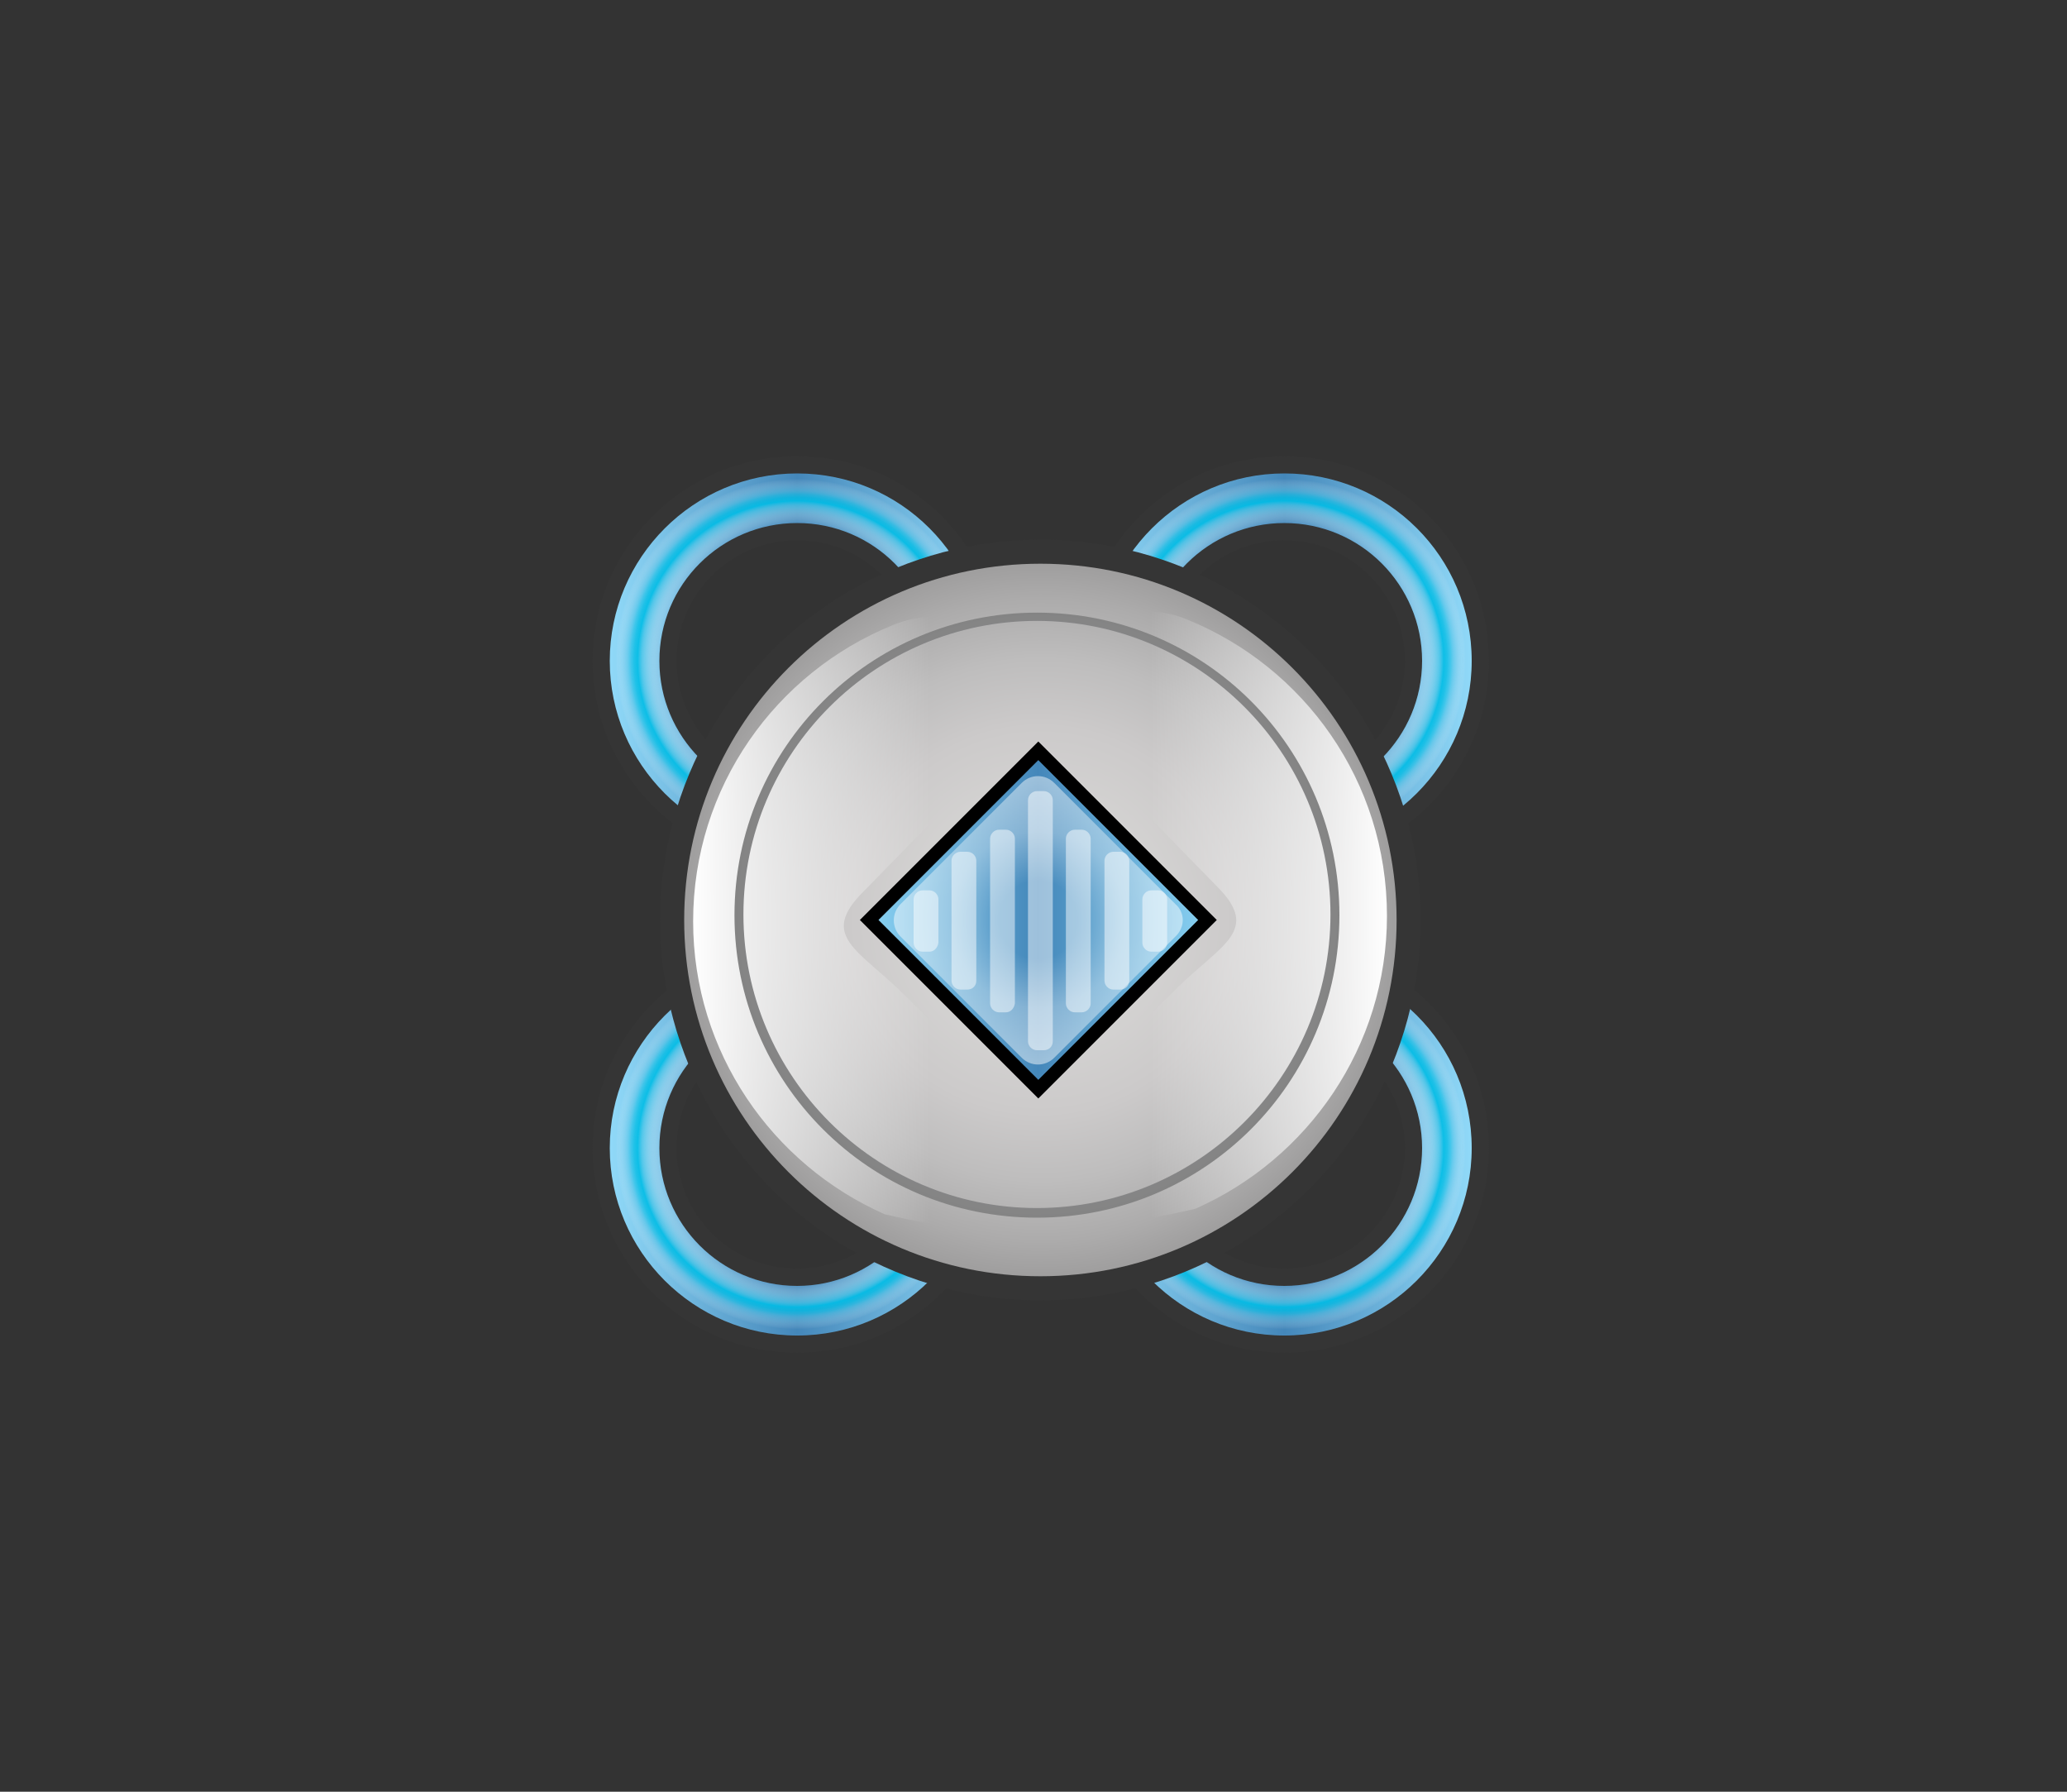 <?xml version="1.0" encoding="utf-8"?>
<!-- Generator: Adobe Illustrator 19.0.0, SVG Export Plug-In . SVG Version: 6.00 Build 0)  -->
<svg version="1.0" id="Calque_126" xmlns="http://www.w3.org/2000/svg" xmlns:xlink="http://www.w3.org/1999/xlink" x="0px" y="0px" width="300px" height="260px"
	 viewBox="0 0 300 260" style="enable-background:new 0 0 300 260;" xml:space="preserve">
<rect x="0" y="0" width="300" height="260" fill="#333333" stroke="none"/>
<style type="text/css">
	.st0{fill:none;stroke:#353535;stroke-width:5;stroke-miterlimit:10;}
	.st1{display:none;fill:none;stroke:#FFFFFF;stroke-width:2;stroke-miterlimit:10;}
	.st2{fill:url(#XMLID_2_);}
	.st3{fill:url(#XMLID_3_);}
	.st4{fill:url(#XMLID_4_);}
	.st5{fill:url(#XMLID_5_);}
	.st6{fill:url(#XMLID_6_);}
	.st7{fill:url(#XMLID_7_);}
	.st8{fill:url(#XMLID_8_);}
	.st9{fill:url(#XMLID_9_);}
	.st10{fill:none;stroke:#353535;stroke-width:7;stroke-miterlimit:10;}
	.st11{fill:url(#XMLID_10_);}
	.st12{opacity:0.5;fill:url(#XMLID_11_);}
	.st13{fill:url(#XMLID_12_);}
	.st14{fill:url(#XMLID_13_);}
	.st15{fill:url(#XMLID_14_);}
	.st16{fill:url(#XMLID_15_);}
	.st17{opacity:0.48;fill:#FFFFFF;}
	.st18{display:none;fill:url(#XMLID_16_);}
</style>
<g id="Calque_132">
	<g id="Calque_129">
		<path id="XMLID_735_" class="st0" d="M186.4,68.7c-15,0-27.2,12.2-27.2,27.2c0,15,12.2,27.2,27.2,27.2c15,0,27.2-12.2,27.2-27.2
			C213.6,80.8,201.4,68.7,186.4,68.7z M186.4,115.9c-11.1,0-20-9-20-20c0-11.1,9-20,20-20c11.1,0,20,9,20,20
			C206.4,106.9,197.5,115.9,186.4,115.9z"/>
		<path id="XMLID_317_" class="st1" d="M186.4,68.7c-15,0-27.2,12.2-27.2,27.2c0,15,12.2,27.2,27.2,27.2c15,0,27.2-12.2,27.2-27.2
			C213.6,80.8,201.4,68.7,186.4,68.7z M186.4,115.9c-11.1,0-20-9-20-20c0-11.1,9-20,20-20c11.1,0,20,9,20,20
			C206.4,106.9,197.5,115.9,186.4,115.9z"/>
		<linearGradient id="XMLID_2_" gradientUnits="userSpaceOnUse" x1="159.245" y1="95.822" x2="213.556" y2="95.822">
			<stop  offset="0" style="stop-color:#90D9F8"/>
			<stop  offset="0.5" style="stop-color:#4487BA"/>
			<stop  offset="1" style="stop-color:#90D9F8"/>
		</linearGradient>
		<path id="XMLID_736_" class="st2" d="M186.4,68.7c-15,0-27.2,12.2-27.2,27.2c0,15,12.2,27.2,27.2,27.2c15,0,27.2-12.2,27.2-27.2
			C213.6,80.8,201.4,68.7,186.4,68.7z M186.4,115.9c-11.1,0-20-9-20-20c0-11.1,9-20,20-20c11.1,0,20,9,20,20
			C206.4,106.9,197.5,115.9,186.4,115.9z"/>
		<radialGradient id="XMLID_3_" cx="186.401" cy="95.822" r="27.155" gradientUnits="userSpaceOnUse">
			<stop  offset="0.729" style="stop-color:#FFFFFF;stop-opacity:3.416718e-002"/>
			<stop  offset="0.78" style="stop-color:#A5DEF2;stop-opacity:0.396"/>
			<stop  offset="0.83" style="stop-color:#42C6E9;stop-opacity:0.741"/>
			<stop  offset="0.852" style="stop-color:#00BDE6;stop-opacity:0.9"/>
			<stop  offset="0.871" style="stop-color:#00BEE6;stop-opacity:0.759"/>
			<stop  offset="0.888" style="stop-color:#18C2E8;stop-opacity:0.627"/>
			<stop  offset="0.905" style="stop-color:#4CC7EA;stop-opacity:0.498"/>
			<stop  offset="0.922" style="stop-color:#73CFED;stop-opacity:0.371"/>
			<stop  offset="0.938" style="stop-color:#9CDBF1;stop-opacity:0.246"/>
			<stop  offset="0.954" style="stop-color:#C9EAF6;stop-opacity:0.123"/>
			<stop  offset="0.97" style="stop-color:#FEFFFF;stop-opacity:1.985490e-003"/>
			<stop  offset="0.97" style="stop-color:#FFFFFF;stop-opacity:9.124206e-004"/>
		</radialGradient>
		<path id="XMLID_726_" class="st3" d="M186.4,68.7c-15,0-27.2,12.2-27.2,27.2c0,15,12.2,27.2,27.2,27.2c15,0,27.2-12.2,27.2-27.2
			C213.6,80.8,201.4,68.7,186.4,68.7z M186.4,115.9c-11.1,0-20-9-20-20c0-11.1,9-20,20-20c11.1,0,20,9,20,20
			C206.4,106.9,197.5,115.9,186.4,115.9z"/>
	</g>
	<g id="Calque_129_-_copie_4">
		<path id="XMLID_825_" class="st0" d="M186.4,139.4c-15,0-27.2,12.2-27.2,27.2c0,15,12.2,27.2,27.2,27.2c15,0,27.2-12.2,27.2-27.2
			C213.6,151.5,201.4,139.4,186.4,139.4z M186.4,186.6c-11.1,0-20-9-20-20c0-11.1,9-20,20-20c11.1,0,20,9,20,20
			C206.4,177.6,197.5,186.6,186.4,186.6z"/>
		<path id="XMLID_596_" class="st1" d="M186.4,139.4c-15,0-27.2,12.2-27.2,27.2c0,15,12.2,27.2,27.2,27.2c15,0,27.2-12.2,27.2-27.2
			C213.6,151.5,201.4,139.4,186.4,139.4z M186.4,186.6c-11.1,0-20-9-20-20c0-11.1,9-20,20-20c11.1,0,20,9,20,20
			C206.4,177.6,197.5,186.6,186.4,186.6z"/>
		<linearGradient id="XMLID_4_" gradientUnits="userSpaceOnUse" x1="159.245" y1="166.54" x2="213.556" y2="166.54">
			<stop  offset="0" style="stop-color:#90D9F8"/>
			<stop  offset="0.5" style="stop-color:#4487BA"/>
			<stop  offset="1" style="stop-color:#90D9F8"/>
		</linearGradient>
		<path id="XMLID_364_" class="st4" d="M186.4,139.4c-15,0-27.2,12.2-27.2,27.2c0,15,12.2,27.2,27.2,27.2c15,0,27.2-12.2,27.2-27.2
			C213.6,151.5,201.4,139.4,186.4,139.4z M186.4,186.6c-11.1,0-20-9-20-20c0-11.1,9-20,20-20c11.1,0,20,9,20,20
			C206.4,177.6,197.5,186.6,186.4,186.6z"/>
		<radialGradient id="XMLID_5_" cx="186.401" cy="166.54" r="27.155" gradientUnits="userSpaceOnUse">
			<stop  offset="0.729" style="stop-color:#FFFFFF;stop-opacity:3.416718e-002"/>
			<stop  offset="0.78" style="stop-color:#A5DEF2;stop-opacity:0.396"/>
			<stop  offset="0.83" style="stop-color:#42C6E9;stop-opacity:0.741"/>
			<stop  offset="0.852" style="stop-color:#00BDE6;stop-opacity:0.9"/>
			<stop  offset="0.871" style="stop-color:#00BEE6;stop-opacity:0.759"/>
			<stop  offset="0.888" style="stop-color:#18C2E8;stop-opacity:0.627"/>
			<stop  offset="0.905" style="stop-color:#4CC7EA;stop-opacity:0.498"/>
			<stop  offset="0.922" style="stop-color:#73CFED;stop-opacity:0.371"/>
			<stop  offset="0.938" style="stop-color:#9CDBF1;stop-opacity:0.246"/>
			<stop  offset="0.954" style="stop-color:#C9EAF6;stop-opacity:0.123"/>
			<stop  offset="0.97" style="stop-color:#FEFFFF;stop-opacity:1.985490e-003"/>
			<stop  offset="0.97" style="stop-color:#FFFFFF;stop-opacity:9.124206e-004"/>
		</radialGradient>
		<path id="XMLID_320_" class="st5" d="M186.4,139.4c-15,0-27.2,12.2-27.2,27.2c0,15,12.2,27.2,27.2,27.2c15,0,27.2-12.2,27.2-27.2
			C213.6,151.5,201.4,139.4,186.4,139.4z M186.4,186.6c-11.1,0-20-9-20-20c0-11.1,9-20,20-20c11.1,0,20,9,20,20
			C206.4,177.6,197.5,186.6,186.4,186.6z"/>
	</g>
</g>
<g id="Calque_132_-_copie">
	<g id="Calque_129_-_copie">
		<path id="XMLID_855_" class="st0" d="M115.7,68.7c-15,0-27.2,12.2-27.2,27.2c0,15,12.2,27.2,27.2,27.2c15,0,27.2-12.2,27.2-27.2
			C142.8,80.8,130.7,68.7,115.7,68.7z M115.7,115.9c-11.1,0-20-9-20-20c0-11.1,9-20,20-20c11.1,0,20,9,20,20
			C135.7,106.9,126.7,115.9,115.7,115.9z"/>
		<path id="XMLID_852_" class="st1" d="M115.7,68.7c-15,0-27.2,12.2-27.2,27.2c0,15,12.2,27.2,27.2,27.2c15,0,27.2-12.2,27.2-27.2
			C142.8,80.8,130.7,68.7,115.7,68.7z M115.7,115.9c-11.1,0-20-9-20-20c0-11.1,9-20,20-20c11.1,0,20,9,20,20
			C135.7,106.9,126.7,115.9,115.7,115.9z"/>
		<linearGradient id="XMLID_6_" gradientUnits="userSpaceOnUse" x1="88.528" y1="95.822" x2="142.838" y2="95.822">
			<stop  offset="0" style="stop-color:#90D9F8"/>
			<stop  offset="0.5" style="stop-color:#4487BA"/>
			<stop  offset="1" style="stop-color:#90D9F8"/>
		</linearGradient>
		<path id="XMLID_849_" class="st6" d="M115.7,68.7c-15,0-27.2,12.2-27.2,27.2c0,15,12.2,27.2,27.2,27.2c15,0,27.2-12.2,27.2-27.2
			C142.8,80.8,130.7,68.7,115.7,68.7z M115.7,115.9c-11.1,0-20-9-20-20c0-11.1,9-20,20-20c11.1,0,20,9,20,20
			C135.7,106.9,126.7,115.9,115.7,115.9z"/>
		<radialGradient id="XMLID_7_" cx="115.683" cy="95.822" r="27.155" gradientUnits="userSpaceOnUse">
			<stop  offset="0.729" style="stop-color:#FFFFFF;stop-opacity:3.416718e-002"/>
			<stop  offset="0.78" style="stop-color:#A5DEF2;stop-opacity:0.396"/>
			<stop  offset="0.83" style="stop-color:#42C6E9;stop-opacity:0.741"/>
			<stop  offset="0.852" style="stop-color:#00BDE6;stop-opacity:0.9"/>
			<stop  offset="0.871" style="stop-color:#00BEE6;stop-opacity:0.759"/>
			<stop  offset="0.888" style="stop-color:#18C2E8;stop-opacity:0.627"/>
			<stop  offset="0.905" style="stop-color:#4CC7EA;stop-opacity:0.498"/>
			<stop  offset="0.922" style="stop-color:#73CFED;stop-opacity:0.371"/>
			<stop  offset="0.938" style="stop-color:#9CDBF1;stop-opacity:0.246"/>
			<stop  offset="0.954" style="stop-color:#C9EAF6;stop-opacity:0.123"/>
			<stop  offset="0.97" style="stop-color:#FEFFFF;stop-opacity:1.985490e-003"/>
			<stop  offset="0.97" style="stop-color:#FFFFFF;stop-opacity:9.124206e-004"/>
		</radialGradient>
		<path id="XMLID_846_" class="st7" d="M115.7,68.7c-15,0-27.2,12.2-27.2,27.2c0,15,12.2,27.2,27.2,27.2c15,0,27.2-12.2,27.2-27.2
			C142.8,80.8,130.7,68.7,115.7,68.7z M115.7,115.9c-11.1,0-20-9-20-20c0-11.1,9-20,20-20c11.1,0,20,9,20,20
			C135.7,106.9,126.7,115.9,115.7,115.9z"/>
	</g>
	<g id="Calque_129_-_copie_5">
		<path id="XMLID_868_" class="st0" d="M115.7,139.4c-15,0-27.2,12.2-27.2,27.2c0,15,12.2,27.2,27.2,27.2c15,0,27.2-12.2,27.2-27.2
			C142.8,151.5,130.7,139.4,115.7,139.4z M115.7,186.6c-11.1,0-20-9-20-20c0-11.1,9-20,20-20c11.1,0,20,9,20,20
			C135.7,177.6,126.7,186.6,115.7,186.6z"/>
		<path id="XMLID_865_" class="st1" d="M115.7,139.4c-15,0-27.2,12.2-27.2,27.2c0,15,12.2,27.2,27.2,27.2c15,0,27.2-12.2,27.2-27.2
			C142.8,151.5,130.7,139.4,115.7,139.4z M115.7,186.6c-11.1,0-20-9-20-20c0-11.1,9-20,20-20c11.1,0,20,9,20,20
			C135.7,177.6,126.7,186.6,115.7,186.6z"/>
		<linearGradient id="XMLID_8_" gradientUnits="userSpaceOnUse" x1="88.528" y1="166.54" x2="142.838" y2="166.54">
			<stop  offset="0" style="stop-color:#90D9F8"/>
			<stop  offset="0.5" style="stop-color:#4487BA"/>
			<stop  offset="1" style="stop-color:#90D9F8"/>
		</linearGradient>
		<path id="XMLID_862_" class="st8" d="M115.7,139.4c-15,0-27.2,12.2-27.2,27.2c0,15,12.2,27.2,27.2,27.2c15,0,27.2-12.2,27.2-27.2
			C142.8,151.5,130.7,139.4,115.7,139.4z M115.7,186.6c-11.1,0-20-9-20-20c0-11.1,9-20,20-20c11.1,0,20,9,20,20
			C135.7,177.6,126.7,186.6,115.7,186.6z"/>
		<radialGradient id="XMLID_9_" cx="115.683" cy="166.54" r="27.155" gradientUnits="userSpaceOnUse">
			<stop  offset="0.729" style="stop-color:#FFFFFF;stop-opacity:3.416718e-002"/>
			<stop  offset="0.78" style="stop-color:#A5DEF2;stop-opacity:0.396"/>
			<stop  offset="0.83" style="stop-color:#42C6E9;stop-opacity:0.741"/>
			<stop  offset="0.852" style="stop-color:#00BDE6;stop-opacity:0.9"/>
			<stop  offset="0.871" style="stop-color:#00BEE6;stop-opacity:0.759"/>
			<stop  offset="0.888" style="stop-color:#18C2E8;stop-opacity:0.627"/>
			<stop  offset="0.905" style="stop-color:#4CC7EA;stop-opacity:0.498"/>
			<stop  offset="0.922" style="stop-color:#73CFED;stop-opacity:0.371"/>
			<stop  offset="0.938" style="stop-color:#9CDBF1;stop-opacity:0.246"/>
			<stop  offset="0.954" style="stop-color:#C9EAF6;stop-opacity:0.123"/>
			<stop  offset="0.97" style="stop-color:#FEFFFF;stop-opacity:1.985490e-003"/>
			<stop  offset="0.97" style="stop-color:#FFFFFF;stop-opacity:9.124206e-004"/>
		</radialGradient>
		<path id="XMLID_859_" class="st9" d="M115.7,139.4c-15,0-27.2,12.2-27.2,27.2c0,15,12.2,27.2,27.2,27.2c15,0,27.2-12.2,27.2-27.2
			C142.8,151.5,130.7,139.4,115.7,139.4z M115.7,186.6c-11.1,0-20-9-20-20c0-11.1,9-20,20-20c11.1,0,20,9,20,20
			C135.7,177.6,126.7,186.6,115.7,186.6z"/>
	</g>
</g>
<g id="Calque_133">
	<circle id="XMLID_278_" class="st10" cx="151" cy="133.5" r="51.7"/>
</g>
<g id="factory">
	<linearGradient id="XMLID_10_" gradientUnits="userSpaceOnUse" x1="123.613" y1="133.483" x2="177.745" y2="133.483">
		<stop  offset="0" style="stop-color:#90D9F8"/>
		<stop  offset="0.5" style="stop-color:#4487BA"/>
		<stop  offset="1" style="stop-color:#90D9F8"/>
	</linearGradient>
	<rect id="XMLID_119_" x="123.6" y="106.4" class="st11" width="54.1" height="54.1"/>
	<radialGradient id="XMLID_11_" cx="150.679" cy="133.483" r="20.968" gradientUnits="userSpaceOnUse">
		<stop  offset="0.269" style="stop-color:#FFFFFF;stop-opacity:0"/>
		<stop  offset="0.611" style="stop-color:#FFFFFF;stop-opacity:0.651"/>
		<stop  offset="1" style="stop-color:#FFFFFF;stop-opacity:0.95"/>
	</radialGradient>
	<path id="XMLID_117_" class="st12" d="M170.7,135.8L153,153.5c-1.3,1.3-3.4,1.3-4.7,0l-17.6-17.6c-1.3-1.3-1.3-3.4,0-4.7l17.6-17.6
		c1.3-1.3,3.4-1.3,4.7,0l17.6,17.6C172,132.4,172,134.5,170.7,135.8z"/>
	<path id="XMLID_125_" d="M151,87.2c-25.6,0-46.3,20.7-46.3,46.3c0,25.6,20.7,46.3,46.3,46.3c25.6,0,46.3-20.7,46.3-46.3
		C197.3,107.9,176.6,87.2,151,87.2z M150.7,156.7l-23.2-23.2l23.2-23.2l23.2,23.2L150.7,156.7z"/>
	<radialGradient id="XMLID_12_" cx="151.006" cy="133.483" r="51.697" gradientUnits="userSpaceOnUse">
		<stop  offset="0" style="stop-color:#D6D5D5"/>
		<stop  offset="0.321" style="stop-color:#D4D3D2"/>
		<stop  offset="0.542" style="stop-color:#CCCACA"/>
		<stop  offset="0.732" style="stop-color:#BEBDBD"/>
		<stop  offset="0.903" style="stop-color:#ACABAB"/>
		<stop  offset="1" style="stop-color:#9F9E9E"/>
	</radialGradient>
	<path id="XMLID_124_" class="st13" d="M151,81.8c-28.6,0-51.7,23.1-51.7,51.7c0,28.6,23.1,51.7,51.7,51.7
		c28.6,0,51.7-23.1,51.7-51.7C202.7,104.9,179.6,81.8,151,81.8z M150.7,159.4l-25.9-25.9l25.9-25.9l25.9,25.9L150.7,159.4z"/>
	<linearGradient id="XMLID_13_" gradientUnits="userSpaceOnUse" x1="100.532" y1="133.561" x2="152.266" y2="133.561">
		<stop  offset="0" style="stop-color:#FFFFFF"/>
		<stop  offset="0.665" style="stop-color:#FFFFFF;stop-opacity:0"/>
	</linearGradient>
	<path id="XMLID_832_" class="st14" d="M151.9,172.8c1.2-5.8-0.7-9.4-5-13.4l-1.2-0.7l-14.3-14.2c-6.7-6.7-12.7-8.6-6-15.2
		l20.3-20.8l0,0c3.9-3.8,6.7-7.3,5.9-12.7c-1.5-10.1-4.3-6.5-15.9-6.3c-2.1,0-4.2,0.4-6.1,1.2c-17,6.9-29,23.5-29,43
		c0,19,11.5,35.3,27.8,42.5c2.1,0.5,4.1,0.9,6.2,1.3C146.4,177.8,150,181.6,151.9,172.8z"/>
	
		<linearGradient id="XMLID_14_" gradientUnits="userSpaceOnUse" x1="459.124" y1="132.762" x2="510.858" y2="132.762" gradientTransform="matrix(-1 0 0 1 660.513 0)">
		<stop  offset="0" style="stop-color:#FFFFFF"/>
		<stop  offset="0.665" style="stop-color:#FFFFFF;stop-opacity:0"/>
	</linearGradient>
	<path id="XMLID_131_" class="st15" d="M150,172c-1.2-5.8,0.7-9.4,5-13.4l1.2-0.7l14.3-14.2c6.7-6.7,12.7-8.6,6-15.2l-20.3-20.8l0,0
		c-3.9-3.8-6.7-7.3-5.9-12.7c1.5-10.1,4.3-6.5,15.9-6.3c2.1,0,4.2,0.4,6.1,1.2c17,6.9,29,23.5,29,43c0,19-11.5,35.3-27.8,42.5
		c-2.1,0.5-4.1,0.9-6.2,1.3C155.5,177,151.9,180.8,150,172z"/>
	<radialGradient id="XMLID_15_" cx="150.545" cy="132.762" r="43.885" gradientUnits="userSpaceOnUse">
		<stop  offset="0" style="stop-color:#959698"/>
		<stop  offset="0.321" style="stop-color:#959697"/>
		<stop  offset="0.542" style="stop-color:#939494"/>
		<stop  offset="0.732" style="stop-color:#8F9090"/>
		<stop  offset="0.903" style="stop-color:#89898A"/>
		<stop  offset="1" style="stop-color:#848484"/>
	</radialGradient>
	<path id="XMLID_824_" class="st16" d="M150.5,88.9c-24.2,0-43.9,19.6-43.9,43.9s19.6,43.9,43.9,43.9s43.9-19.6,43.9-43.9
		S174.8,88.9,150.5,88.9z M150.5,175.3c-23.5,0-42.6-19.1-42.6-42.6s19.1-42.6,42.6-42.6s42.6,19.1,42.6,42.6S174,175.3,150.5,175.3
		z"/>
	<g id="Calque_131">
		<path id="XMLID_130_" class="st17" d="M151.5,152.4h-1c-0.7,0-1.3-0.6-1.3-1.3v-35c0-0.7,0.6-1.3,1.3-1.3h1c0.7,0,1.3,0.6,1.3,1.3
			v35C152.8,151.9,152.2,152.4,151.5,152.4z"/>
		<path id="XMLID_127_" class="st17" d="M157,146.9h-1c-0.7,0-1.3-0.6-1.3-1.3v-23.9c0-0.7,0.6-1.3,1.3-1.3h1c0.7,0,1.3,0.6,1.3,1.3
			v23.9C158.3,146.3,157.7,146.9,157,146.9z"/>
		<path id="XMLID_216_" class="st17" d="M162.6,143.6h-1c-0.7,0-1.3-0.6-1.3-1.3v-17.4c0-0.7,0.6-1.3,1.3-1.3h1
			c0.7,0,1.3,0.6,1.3,1.3v17.4C163.9,143.1,163.3,143.6,162.6,143.6z"/>
		<path id="XMLID_275_" class="st17" d="M168.1,138.1h-1c-0.7,0-1.3-0.6-1.3-1.3v-6.3c0-0.7,0.6-1.3,1.3-1.3h1
			c0.7,0,1.3,0.6,1.3,1.3v6.3C169.4,137.5,168.8,138.1,168.1,138.1z"/>
		<path id="XMLID_118_" class="st17" d="M146,146.9h-1c-0.7,0-1.3-0.6-1.3-1.3v-23.9c0-0.7,0.6-1.3,1.3-1.3h1c0.7,0,1.3,0.6,1.3,1.3
			v23.9C147.2,146.3,146.7,146.9,146,146.9z"/>
		<path id="XMLID_120_" class="st17" d="M140.4,143.6h-1c-0.7,0-1.3-0.6-1.3-1.3v-17.4c0-0.7,0.6-1.3,1.3-1.3h1
			c0.7,0,1.3,0.6,1.3,1.3v17.4C141.7,143.1,141.1,143.6,140.4,143.6z"/>
		<path id="XMLID_122_" class="st17" d="M134.9,138.1h-1c-0.7,0-1.3-0.6-1.3-1.3v-6.3c0-0.7,0.6-1.3,1.3-1.3h1
			c0.7,0,1.3,0.6,1.3,1.3v6.3C136.1,137.5,135.6,138.1,134.9,138.1z"/>
	</g>
	<radialGradient id="XMLID_16_" cx="150.713" cy="133.483" r="35.687" gradientUnits="userSpaceOnUse">
		<stop  offset="0" style="stop-color:#00B1E6"/>
		<stop  offset="6.025976e-002" style="stop-color:#00B1E7;stop-opacity:0.94"/>
		<stop  offset="1" style="stop-color:#00B2F0;stop-opacity:0"/>
	</radialGradient>
	<circle id="XMLID_276_" class="st18" cx="150.7" cy="133.5" r="35.7"/>
</g>
<g id="Calque_124_-_copie">
</g>
</svg>
